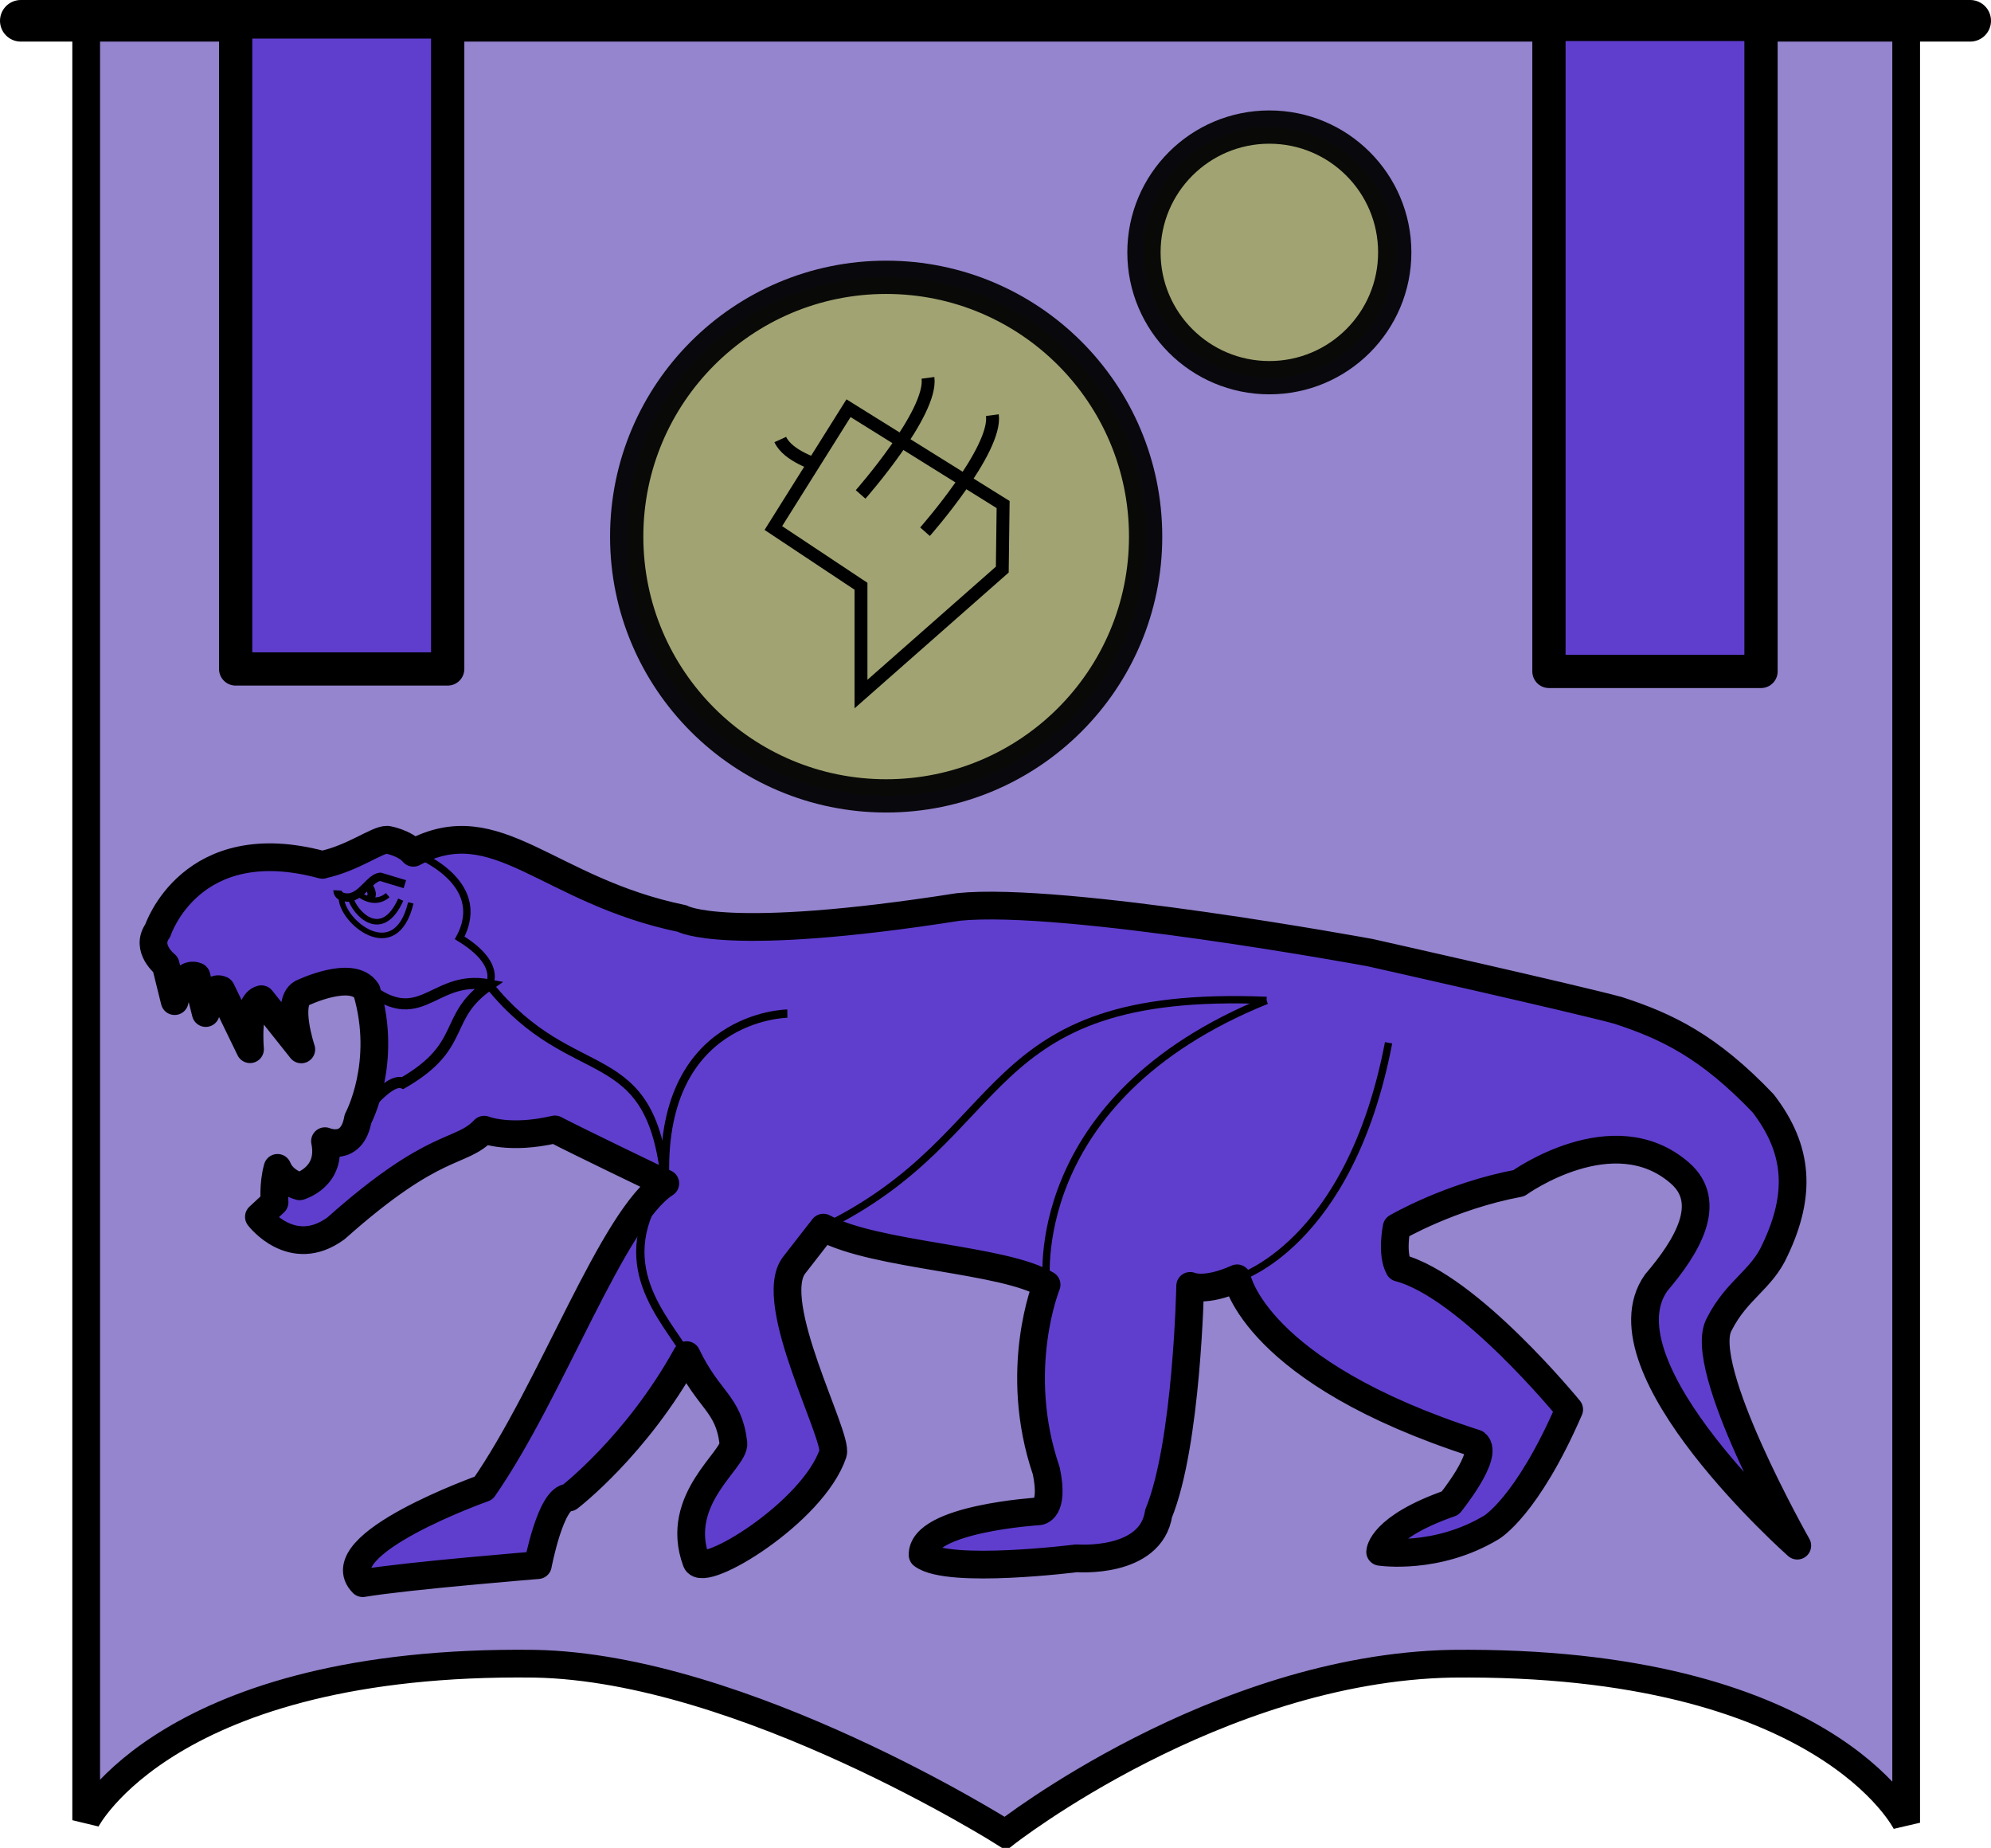 <?xml version="1.0" encoding="UTF-8"?>
<svg width="71.818mm" height="66.644mm" version="1.1" viewBox="0 0 71.818 66.644" xmlns="http://www.w3.org/2000/svg" xmlns:cc="http://creativecommons.org/ns#" xmlns:dc="http://purl.org/dc/elements/1.1/" xmlns:rdf="http://www.w3.org/1999/02/22-rdf-syntax-ns#">
 <g transform="translate(-60.183 -93.268)" stroke="#000">
  <g>
   <path d="m63.292 94.341v64.571s2.966-5.811 16.173-5.643c7.522 0.135 16.983 6.125 16.983 6.125s7.602-5.961 16.101-6.125c13.501-0.149 16.392 5.735 16.392 5.735v-64.753" fill="#9584ce"/>
   <g stroke-linecap="round">
    <path d="m60.933 94.018h70.318" fill="none" stroke-width="1.5"/>
    <ellipse cx="92.148" cy="112.62" rx="9.359" ry="9.351" fill="#a2a56d" opacity=".94" stroke-width="1.2"/>
    <ellipse cx="105.97" cy="102.37" rx="4.523" ry="4.519" fill="#a2a56d" opacity=".94" stroke-width="1.2"/>
   </g>
  </g>
  <g transform="matrix(.863 0 0 .862 8.687 6.291)" fill="none" stroke-width=".539">
   <path d="m95.137 117.98 6.462 4.031-0.035 2.721-5.906 5.208v-4.511l-3.663-2.436z"/>
   <path d="m98.458 116.71c0.194 1.463-2.816 4.877-2.816 4.877"/>
   <path d="m92.285 119.29c0.318 0.703 1.567 1.066 1.567 1.066"/>
   <path d="m101.15 118.27c0.194 1.463-2.816 4.877-2.816 4.877"/>
  </g>
  <path transform="translate(60.183 93.268)" d="m11.634 31.186c1.114-0.24 1.967-0.91 2.333-0.902 0 0 0.634 0.105 0.944 0.471 3.02-1.608 4.813 1.368 9.693 2.372 0 0 1.509 0.909 9.966-0.418 3.801-0.391 14.845 1.646 14.845 1.646s7.354 1.65 8.951 2.084c1.746 0.569 3.261 1.284 5.235 3.355 1.275 1.659 1.379 3.275 0.431 5.276-0.487 1.092-1.376 1.43-2.013 2.682-0.866 1.506 2.812 7.991 2.812 7.991s-7.247-6.416-5.093-9.478c1.13-1.322 2.075-2.899 0.858-3.96-2.401-2.092-5.81 0.366-5.81 0.366-2.489 0.467-4.407 1.593-4.407 1.593s-0.197 0.945 0.086 1.458c2.504 0.655 6.138 5.11 6.138 5.11-1.525 3.514-2.805 4.253-2.805 4.253-1.981 1.193-4.014 0.881-4.014 0.881s0.021-0.879 2.527-1.756c0 0 1.42-1.751 0.922-2.154-7.98-2.57-8.609-5.954-8.609-5.954-1.171 0.525-1.693 0.273-1.693 0.273s-0.109 5.701-1.138 8.207c-0.282 1.834-2.958 1.617-2.958 1.617s-4.619 0.585-5.555-0.121c-0.033-1.316 4.18-1.572 4.18-1.572s0.585 0.001 0.281-1.46c-1.244-3.639 0.012-6.714 0.012-6.714-1.522-0.936-6.168-1.034-8.053-2.058l-1.051 1.35c-1.038 1.333 1.6 6.197 1.398 6.792-0.725 2.138-4.691 4.539-4.93 3.893-0.833-2.249 1.408-3.667 1.338-4.265-0.169-1.442-0.895-1.516-1.686-3.172-1.814 3.286-4.24 5.134-4.24 5.134-0.662-0.03-1.127 2.44-1.127 2.44s-4.685 0.378-6.318 0.65c-1.374-1.395 4.361-3.427 4.361-3.427 2.467-3.551 4.65-9.766 6.554-10.99 0 0-3.151-1.512-3.982-1.947-1.645 0.384-2.55 0.009-2.55 0.009-0.87 0.912-1.736 0.342-5.346 3.558-1.586 1.161-2.782-0.415-2.782-0.415l0.565-0.524s-0.061-0.627 0.107-1.241c0.208 0.519 0.797 0.665 0.797 0.665s1.184-0.34 0.915-1.628c0 0 0.973 0.425 1.188-0.801 0 0 1.087-2.004 0.317-4.612-0.518-0.811-2.344 0.078-2.344 0.078-0.582 0.334-0.016 2.025-0.016 2.025l-1.44-1.81c-0.562 0.127-0.409 1.803-0.409 1.803l-1.038-2.14c-0.443-0.2-0.559 0.836-0.559 0.836l-0.334-1.325c-0.542-0.215-0.788 0.895-0.788 0.895l-0.326-1.315s-0.751-0.581-0.285-1.226c0 0 1.189-3.662 5.942-2.373z" fill="#5f3ece" stroke-linecap="round" stroke-linejoin="round"/>
  <g fill="none">
   <g>
    <path transform="translate(60.183 93.268)" d="m12.793 35.205c2.371 2.274 2.684-0.106 4.851 0.313-1.696 1.172-0.767 2.188-3.116 3.54-0.54-0.208-1.615 1.295-1.615 1.295" stroke-width=".4"/>
    <path d="m72.357 125.38s-0.016 0.273 0.403 0.257c0.496-0.053 0.77-0.718 1.143-0.749l0.884 0.268" stroke-linejoin="round" stroke-width=".3"/>
    <g>
     <path d="m73.107 125.51c0.009-0.028 0.545 0.485 1.061 0.041" stroke-width=".2"/>
     <path d="m72.827 125.65c0.152 0.556 1.129 1.587 1.811 0.063" stroke-width=".2"/>
     <path d="m72.496 125.62c-0.022 0.862 1.954 2.515 2.505 0.21" stroke-width=".2"/>
     <g stroke-width=".3">
      <path d="m73.459 125.2s0.259 0.313 0.051 0.486"/>
      <path d="m77.827 128.79c3.045 3.781 5.846 1.879 6.356 7.158"/>
      <path d="m84.953 142.14c-0.77-1.333-2.861-3.297-0.77-6.193-0.294-6.076 4.401-6.124 4.401-6.124"/>
     </g>
    </g>
   </g>
   <g stroke-width=".265px">
    <path d="m97.936 139.6s-0.837-6.701 7.933-10.252"/>
    <path d="m104.81 139.37s4.053-1.154 5.461-8.494"/>
    <path d="m89.884 137.54c6.951-3.385 5.445-8.622 15.986-8.193"/>
    <path d="m75.094 124.02s2.777 1.014 1.67 3.072c1.549 0.943 1.063 1.69 1.063 1.69"/>
   </g>
  </g>
 </g>
 <rect x="8.5" y=".792" width="7.649" height="23.333" fill="#5f3ece" stroke="#000" stroke-linecap="round" stroke-linejoin="round" stroke-width="1.2"/>
 <rect x="55.873" y=".881" width="7.649" height="23.333" fill="#5f3ece" stroke="#000" stroke-linecap="round" stroke-linejoin="round" stroke-width="1.2"/>
</svg>
